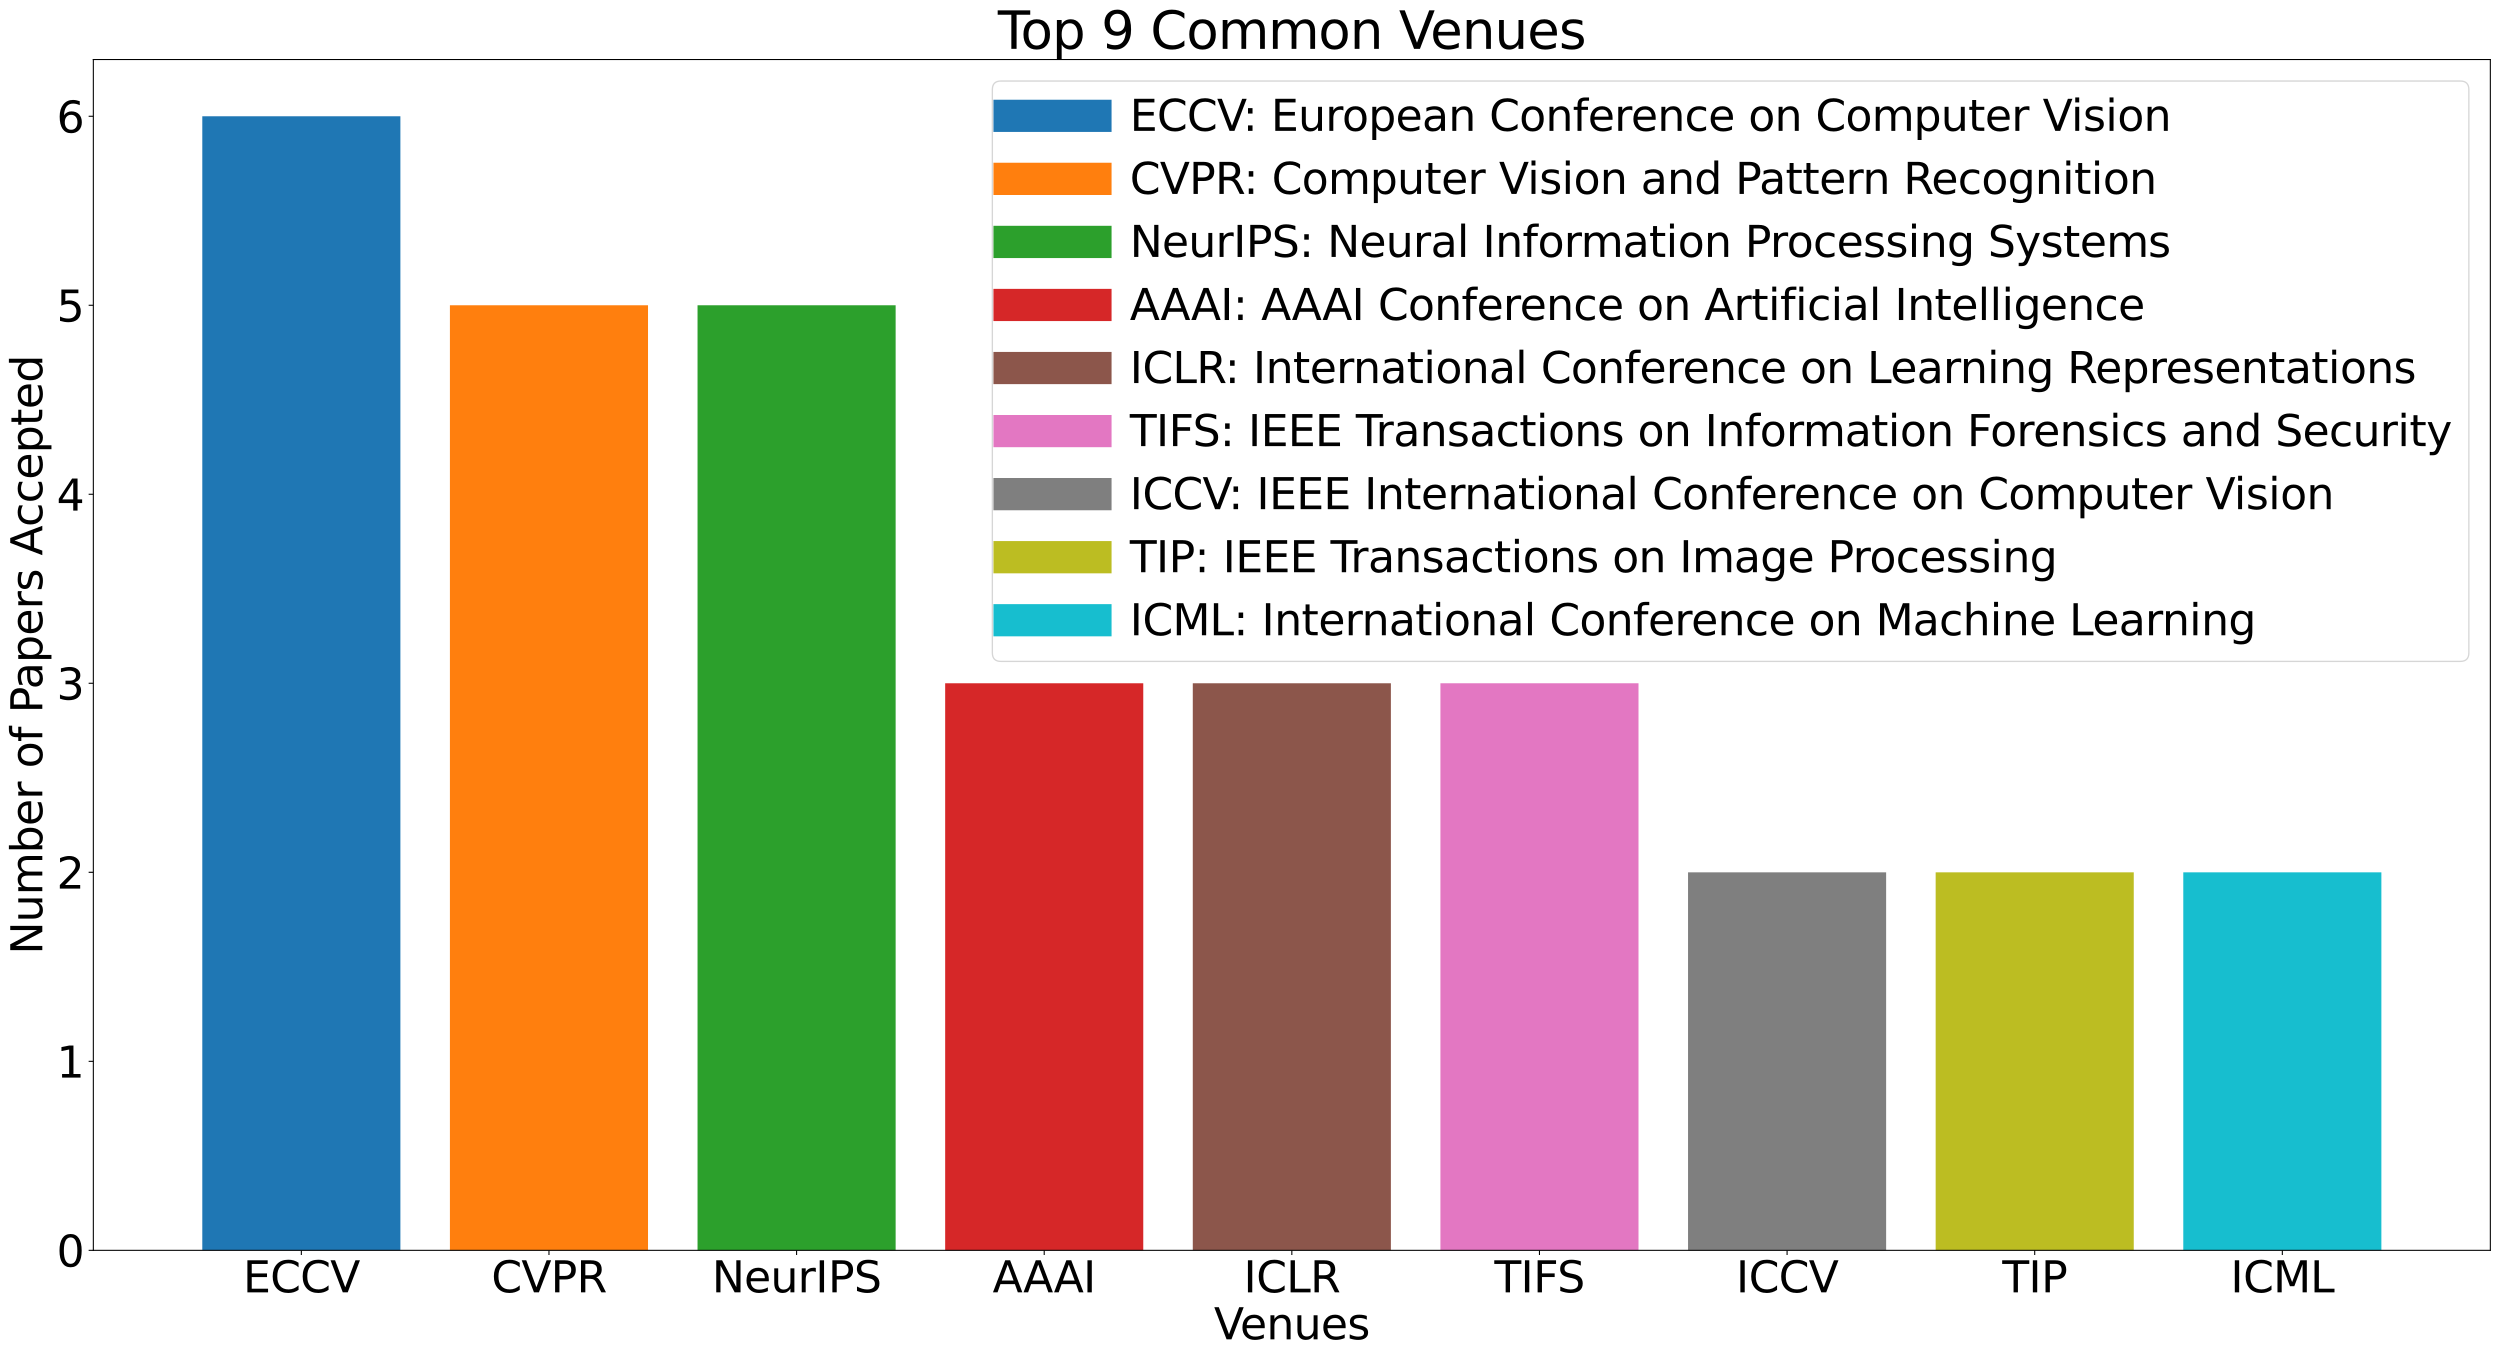 <?xml version="1.0" encoding="utf-8" standalone="no"?>
<!DOCTYPE svg PUBLIC "-//W3C//DTD SVG 1.1//EN"
  "http://www.w3.org/Graphics/SVG/1.1/DTD/svg11.dtd">
<svg xmlns:xlink="http://www.w3.org/1999/xlink" width="1862.33pt" height="1011.544pt" viewBox="0 0 1862.33 1011.544" xmlns="http://www.w3.org/2000/svg" version="1.1">
 <defs>
  <style type="text/css">*{stroke-linejoin: round; stroke-linecap: butt}</style>
 </defs>
 <g id="figure_1">
  <g id="patch_1">
   <path d="M 0 1011.544 
L 1862.33 1011.544 
L 1862.33 0 
L 0 0 
z
" style="fill: #ffffff"/>
  </g>
  <g id="axes_1">
   <g id="patch_2">
    <path d="M 69.53 931.404 
L 1855.13 931.404 
L 1855.13 44.364 
L 69.53 44.364 
z
" style="fill: #ffffff"/>
   </g>
   <g id="patch_3">
    <path d="M 150.694 931.404 
L 298.264 931.404 
L 298.264 86.604 
L 150.694 86.604 
z
" clip-path="url(#pd62f9f16fc)" style="fill: #1f77b4"/>
   </g>
   <g id="patch_4">
    <path d="M 335.156 931.404 
L 482.727 931.404 
L 482.727 227.404 
L 335.156 227.404 
z
" clip-path="url(#pd62f9f16fc)" style="fill: #ff7f0e"/>
   </g>
   <g id="patch_5">
    <path d="M 519.619 931.404 
L 667.19 931.404 
L 667.19 227.404 
L 519.619 227.404 
z
" clip-path="url(#pd62f9f16fc)" style="fill: #2ca02c"/>
   </g>
   <g id="patch_6">
    <path d="M 704.082 931.404 
L 851.652 931.404 
L 851.652 509.004 
L 704.082 509.004 
z
" clip-path="url(#pd62f9f16fc)" style="fill: #d62728"/>
   </g>
   <g id="patch_7">
    <path d="M 888.545 931.404 
L 1036.115 931.404 
L 1036.115 509.004 
L 888.545 509.004 
z
" clip-path="url(#pd62f9f16fc)" style="fill: #8c564b"/>
   </g>
   <g id="patch_8">
    <path d="M 1073.008 931.404 
L 1220.578 931.404 
L 1220.578 509.004 
L 1073.008 509.004 
z
" clip-path="url(#pd62f9f16fc)" style="fill: #e377c2"/>
   </g>
   <g id="patch_9">
    <path d="M 1257.47 931.404 
L 1405.041 931.404 
L 1405.041 649.804 
L 1257.47 649.804 
z
" clip-path="url(#pd62f9f16fc)" style="fill: #7f7f7f"/>
   </g>
   <g id="patch_10">
    <path d="M 1441.933 931.404 
L 1589.504 931.404 
L 1589.504 649.804 
L 1441.933 649.804 
z
" clip-path="url(#pd62f9f16fc)" style="fill: #bcbd22"/>
   </g>
   <g id="patch_11">
    <path d="M 1626.396 931.404 
L 1773.966 931.404 
L 1773.966 649.804 
L 1626.396 649.804 
z
" clip-path="url(#pd62f9f16fc)" style="fill: #17becf"/>
   </g>
   <g id="matplotlib.axis_1">
    <g id="xtick_1">
     <g id="line2d_1">
      <defs>
       <path id="m83ecd93009" d="M 0 0 
L 0 3.5 
" style="stroke: #000000; stroke-width: 0.8"/>
      </defs>
      <g>
       <use xlink:href="#m83ecd93009" x="224.479" y="931.404" style="stroke: #000000; stroke-width: 0.8"/>
      </g>
     </g>
     <g id="text_1">
      <!-- ECCV -->
      <g transform="translate(181.079 962.719) scale(0.32 -0.32)">
       <defs>
        <path id="DejaVuSans-45" d="M 628 4666 
L 3578 4666 
L 3578 4134 
L 1259 4134 
L 1259 2753 
L 3481 2753 
L 3481 2222 
L 1259 2222 
L 1259 531 
L 3634 531 
L 3634 0 
L 628 0 
L 628 4666 
z
" transform="scale(0.016)"/>
        <path id="DejaVuSans-43" d="M 4122 4306 
L 4122 3641 
Q 3803 3938 3442 4084 
Q 3081 4231 2675 4231 
Q 1875 4231 1450 3742 
Q 1025 3253 1025 2328 
Q 1025 1406 1450 917 
Q 1875 428 2675 428 
Q 3081 428 3442 575 
Q 3803 722 4122 1019 
L 4122 359 
Q 3791 134 3420 21 
Q 3050 -91 2638 -91 
Q 1578 -91 968 557 
Q 359 1206 359 2328 
Q 359 3453 968 4101 
Q 1578 4750 2638 4750 
Q 3056 4750 3426 4639 
Q 3797 4528 4122 4306 
z
" transform="scale(0.016)"/>
        <path id="DejaVuSans-56" d="M 1831 0 
L 50 4666 
L 709 4666 
L 2188 738 
L 3669 4666 
L 4325 4666 
L 2547 0 
L 1831 0 
z
" transform="scale(0.016)"/>
       </defs>
       <use xlink:href="#DejaVuSans-45"/>
       <use xlink:href="#DejaVuSans-43" transform="translate(63.184 0)"/>
       <use xlink:href="#DejaVuSans-43" transform="translate(133.008 0)"/>
       <use xlink:href="#DejaVuSans-56" transform="translate(202.832 0)"/>
      </g>
     </g>
    </g>
    <g id="xtick_2">
     <g id="line2d_2">
      <g>
       <use xlink:href="#m83ecd93009" x="408.942" y="931.404" style="stroke: #000000; stroke-width: 0.8"/>
      </g>
     </g>
     <g id="text_2">
      <!-- CVPR -->
      <g transform="translate(366.059 962.719) scale(0.32 -0.32)">
       <defs>
        <path id="DejaVuSans-50" d="M 1259 4147 
L 1259 2394 
L 2053 2394 
Q 2494 2394 2734 2622 
Q 2975 2850 2975 3272 
Q 2975 3691 2734 3919 
Q 2494 4147 2053 4147 
L 1259 4147 
z
M 628 4666 
L 2053 4666 
Q 2838 4666 3239 4311 
Q 3641 3956 3641 3272 
Q 3641 2581 3239 2228 
Q 2838 1875 2053 1875 
L 1259 1875 
L 1259 0 
L 628 0 
L 628 4666 
z
" transform="scale(0.016)"/>
        <path id="DejaVuSans-52" d="M 2841 2188 
Q 3044 2119 3236 1894 
Q 3428 1669 3622 1275 
L 4263 0 
L 3584 0 
L 2988 1197 
Q 2756 1666 2539 1819 
Q 2322 1972 1947 1972 
L 1259 1972 
L 1259 0 
L 628 0 
L 628 4666 
L 2053 4666 
Q 2853 4666 3247 4331 
Q 3641 3997 3641 3322 
Q 3641 2881 3436 2590 
Q 3231 2300 2841 2188 
z
M 1259 4147 
L 1259 2491 
L 2053 2491 
Q 2509 2491 2742 2702 
Q 2975 2913 2975 3322 
Q 2975 3731 2742 3939 
Q 2509 4147 2053 4147 
L 1259 4147 
z
" transform="scale(0.016)"/>
       </defs>
       <use xlink:href="#DejaVuSans-43"/>
       <use xlink:href="#DejaVuSans-56" transform="translate(69.824 0)"/>
       <use xlink:href="#DejaVuSans-50" transform="translate(138.232 0)"/>
       <use xlink:href="#DejaVuSans-52" transform="translate(198.535 0)"/>
      </g>
     </g>
    </g>
    <g id="xtick_3">
     <g id="line2d_3">
      <g>
       <use xlink:href="#m83ecd93009" x="593.404" y="931.404" style="stroke: #000000; stroke-width: 0.8"/>
      </g>
     </g>
     <g id="text_3">
      <!-- NeurIPS -->
      <g transform="translate(530.347 962.719) scale(0.32 -0.32)">
       <defs>
        <path id="DejaVuSans-4e" d="M 628 4666 
L 1478 4666 
L 3547 763 
L 3547 4666 
L 4159 4666 
L 4159 0 
L 3309 0 
L 1241 3903 
L 1241 0 
L 628 0 
L 628 4666 
z
" transform="scale(0.016)"/>
        <path id="DejaVuSans-65" d="M 3597 1894 
L 3597 1613 
L 953 1613 
Q 991 1019 1311 708 
Q 1631 397 2203 397 
Q 2534 397 2845 478 
Q 3156 559 3463 722 
L 3463 178 
Q 3153 47 2828 -22 
Q 2503 -91 2169 -91 
Q 1331 -91 842 396 
Q 353 884 353 1716 
Q 353 2575 817 3079 
Q 1281 3584 2069 3584 
Q 2775 3584 3186 3129 
Q 3597 2675 3597 1894 
z
M 3022 2063 
Q 3016 2534 2758 2815 
Q 2500 3097 2075 3097 
Q 1594 3097 1305 2825 
Q 1016 2553 972 2059 
L 3022 2063 
z
" transform="scale(0.016)"/>
        <path id="DejaVuSans-75" d="M 544 1381 
L 544 3500 
L 1119 3500 
L 1119 1403 
Q 1119 906 1312 657 
Q 1506 409 1894 409 
Q 2359 409 2629 706 
Q 2900 1003 2900 1516 
L 2900 3500 
L 3475 3500 
L 3475 0 
L 2900 0 
L 2900 538 
Q 2691 219 2414 64 
Q 2138 -91 1772 -91 
Q 1169 -91 856 284 
Q 544 659 544 1381 
z
M 1991 3584 
L 1991 3584 
z
" transform="scale(0.016)"/>
        <path id="DejaVuSans-72" d="M 2631 2963 
Q 2534 3019 2420 3045 
Q 2306 3072 2169 3072 
Q 1681 3072 1420 2755 
Q 1159 2438 1159 1844 
L 1159 0 
L 581 0 
L 581 3500 
L 1159 3500 
L 1159 2956 
Q 1341 3275 1631 3429 
Q 1922 3584 2338 3584 
Q 2397 3584 2469 3576 
Q 2541 3569 2628 3553 
L 2631 2963 
z
" transform="scale(0.016)"/>
        <path id="DejaVuSans-49" d="M 628 4666 
L 1259 4666 
L 1259 0 
L 628 0 
L 628 4666 
z
" transform="scale(0.016)"/>
        <path id="DejaVuSans-53" d="M 3425 4513 
L 3425 3897 
Q 3066 4069 2747 4153 
Q 2428 4238 2131 4238 
Q 1616 4238 1336 4038 
Q 1056 3838 1056 3469 
Q 1056 3159 1242 3001 
Q 1428 2844 1947 2747 
L 2328 2669 
Q 3034 2534 3370 2195 
Q 3706 1856 3706 1288 
Q 3706 609 3251 259 
Q 2797 -91 1919 -91 
Q 1588 -91 1214 -16 
Q 841 59 441 206 
L 441 856 
Q 825 641 1194 531 
Q 1563 422 1919 422 
Q 2459 422 2753 634 
Q 3047 847 3047 1241 
Q 3047 1584 2836 1778 
Q 2625 1972 2144 2069 
L 1759 2144 
Q 1053 2284 737 2584 
Q 422 2884 422 3419 
Q 422 4038 858 4394 
Q 1294 4750 2059 4750 
Q 2388 4750 2728 4690 
Q 3069 4631 3425 4513 
z
" transform="scale(0.016)"/>
       </defs>
       <use xlink:href="#DejaVuSans-4e"/>
       <use xlink:href="#DejaVuSans-65" transform="translate(74.805 0)"/>
       <use xlink:href="#DejaVuSans-75" transform="translate(136.328 0)"/>
       <use xlink:href="#DejaVuSans-72" transform="translate(199.707 0)"/>
       <use xlink:href="#DejaVuSans-49" transform="translate(240.82 0)"/>
       <use xlink:href="#DejaVuSans-50" transform="translate(270.312 0)"/>
       <use xlink:href="#DejaVuSans-53" transform="translate(330.615 0)"/>
      </g>
     </g>
    </g>
    <g id="xtick_4">
     <g id="line2d_4">
      <g>
       <use xlink:href="#m83ecd93009" x="777.867" y="931.404" style="stroke: #000000; stroke-width: 0.8"/>
      </g>
     </g>
     <g id="text_4">
      <!-- AAAI -->
      <g transform="translate(739.432 962.719) scale(0.32 -0.32)">
       <defs>
        <path id="DejaVuSans-41" d="M 2188 4044 
L 1331 1722 
L 3047 1722 
L 2188 4044 
z
M 1831 4666 
L 2547 4666 
L 4325 0 
L 3669 0 
L 3244 1197 
L 1141 1197 
L 716 0 
L 50 0 
L 1831 4666 
z
" transform="scale(0.016)"/>
       </defs>
       <use xlink:href="#DejaVuSans-41"/>
       <use xlink:href="#DejaVuSans-41" transform="translate(71.158 0)"/>
       <use xlink:href="#DejaVuSans-41" transform="translate(142.316 0)"/>
       <use xlink:href="#DejaVuSans-49" transform="translate(210.725 0)"/>
      </g>
     </g>
    </g>
    <g id="xtick_5">
     <g id="line2d_5">
      <g>
       <use xlink:href="#m83ecd93009" x="962.33" y="931.404" style="stroke: #000000; stroke-width: 0.8"/>
      </g>
     </g>
     <g id="text_5">
      <!-- ICLR -->
      <g transform="translate(926.405 962.719) scale(0.32 -0.32)">
       <defs>
        <path id="DejaVuSans-4c" d="M 628 4666 
L 1259 4666 
L 1259 531 
L 3531 531 
L 3531 0 
L 628 0 
L 628 4666 
z
" transform="scale(0.016)"/>
       </defs>
       <use xlink:href="#DejaVuSans-49"/>
       <use xlink:href="#DejaVuSans-43" transform="translate(29.492 0)"/>
       <use xlink:href="#DejaVuSans-4c" transform="translate(99.316 0)"/>
       <use xlink:href="#DejaVuSans-52" transform="translate(155.029 0)"/>
      </g>
     </g>
    </g>
    <g id="xtick_6">
     <g id="line2d_6">
      <g>
       <use xlink:href="#m83ecd93009" x="1146.793" y="931.404" style="stroke: #000000; stroke-width: 0.8"/>
      </g>
     </g>
     <g id="text_6">
      <!-- TIFS -->
      <g transform="translate(1113.22 962.719) scale(0.32 -0.32)">
       <defs>
        <path id="DejaVuSans-54" d="M -19 4666 
L 3928 4666 
L 3928 4134 
L 2272 4134 
L 2272 0 
L 1638 0 
L 1638 4134 
L -19 4134 
L -19 4666 
z
" transform="scale(0.016)"/>
        <path id="DejaVuSans-46" d="M 628 4666 
L 3309 4666 
L 3309 4134 
L 1259 4134 
L 1259 2759 
L 3109 2759 
L 3109 2228 
L 1259 2228 
L 1259 0 
L 628 0 
L 628 4666 
z
" transform="scale(0.016)"/>
       </defs>
       <use xlink:href="#DejaVuSans-54"/>
       <use xlink:href="#DejaVuSans-49" transform="translate(61.084 0)"/>
       <use xlink:href="#DejaVuSans-46" transform="translate(90.576 0)"/>
       <use xlink:href="#DejaVuSans-53" transform="translate(146.346 0)"/>
      </g>
     </g>
    </g>
    <g id="xtick_7">
     <g id="line2d_7">
      <g>
       <use xlink:href="#m83ecd93009" x="1331.256" y="931.404" style="stroke: #000000; stroke-width: 0.8"/>
      </g>
     </g>
     <g id="text_7">
      <!-- ICCV -->
      <g transform="translate(1293.246 962.719) scale(0.32 -0.32)">
       <use xlink:href="#DejaVuSans-49"/>
       <use xlink:href="#DejaVuSans-43" transform="translate(29.492 0)"/>
       <use xlink:href="#DejaVuSans-43" transform="translate(99.316 0)"/>
       <use xlink:href="#DejaVuSans-56" transform="translate(169.141 0)"/>
      </g>
     </g>
    </g>
    <g id="xtick_8">
     <g id="line2d_8">
      <g>
       <use xlink:href="#m83ecd93009" x="1515.718" y="931.404" style="stroke: #000000; stroke-width: 0.8"/>
      </g>
     </g>
     <g id="text_8">
      <!-- TIP -->
      <g transform="translate(1491.578 962.719) scale(0.32 -0.32)">
       <use xlink:href="#DejaVuSans-54"/>
       <use xlink:href="#DejaVuSans-49" transform="translate(61.084 0)"/>
       <use xlink:href="#DejaVuSans-50" transform="translate(90.576 0)"/>
      </g>
     </g>
    </g>
    <g id="xtick_9">
     <g id="line2d_9">
      <g>
       <use xlink:href="#m83ecd93009" x="1700.181" y="931.404" style="stroke: #000000; stroke-width: 0.8"/>
      </g>
     </g>
     <g id="text_9">
      <!-- ICML -->
      <g transform="translate(1661.569 962.719) scale(0.32 -0.32)">
       <defs>
        <path id="DejaVuSans-4d" d="M 628 4666 
L 1569 4666 
L 2759 1491 
L 3956 4666 
L 4897 4666 
L 4897 0 
L 4281 0 
L 4281 4097 
L 3078 897 
L 2444 897 
L 1241 4097 
L 1241 0 
L 628 0 
L 628 4666 
z
" transform="scale(0.016)"/>
       </defs>
       <use xlink:href="#DejaVuSans-49"/>
       <use xlink:href="#DejaVuSans-43" transform="translate(29.492 0)"/>
       <use xlink:href="#DejaVuSans-4d" transform="translate(99.316 0)"/>
       <use xlink:href="#DejaVuSans-4c" transform="translate(185.596 0)"/>
      </g>
     </g>
    </g>
    <g id="text_10">
     <!-- Venues -->
     <g transform="translate(904.32 997.689) scale(0.32 -0.32)">
      <defs>
       <path id="DejaVuSans-6e" d="M 3513 2113 
L 3513 0 
L 2938 0 
L 2938 2094 
Q 2938 2591 2744 2837 
Q 2550 3084 2163 3084 
Q 1697 3084 1428 2787 
Q 1159 2491 1159 1978 
L 1159 0 
L 581 0 
L 581 3500 
L 1159 3500 
L 1159 2956 
Q 1366 3272 1645 3428 
Q 1925 3584 2291 3584 
Q 2894 3584 3203 3211 
Q 3513 2838 3513 2113 
z
" transform="scale(0.016)"/>
       <path id="DejaVuSans-73" d="M 2834 3397 
L 2834 2853 
Q 2591 2978 2328 3040 
Q 2066 3103 1784 3103 
Q 1356 3103 1142 2972 
Q 928 2841 928 2578 
Q 928 2378 1081 2264 
Q 1234 2150 1697 2047 
L 1894 2003 
Q 2506 1872 2764 1633 
Q 3022 1394 3022 966 
Q 3022 478 2636 193 
Q 2250 -91 1575 -91 
Q 1294 -91 989 -36 
Q 684 19 347 128 
L 347 722 
Q 666 556 975 473 
Q 1284 391 1588 391 
Q 1994 391 2212 530 
Q 2431 669 2431 922 
Q 2431 1156 2273 1281 
Q 2116 1406 1581 1522 
L 1381 1569 
Q 847 1681 609 1914 
Q 372 2147 372 2553 
Q 372 3047 722 3315 
Q 1072 3584 1716 3584 
Q 2034 3584 2315 3537 
Q 2597 3491 2834 3397 
z
" transform="scale(0.016)"/>
      </defs>
      <use xlink:href="#DejaVuSans-56"/>
      <use xlink:href="#DejaVuSans-65" transform="translate(60.658 0)"/>
      <use xlink:href="#DejaVuSans-6e" transform="translate(122.182 0)"/>
      <use xlink:href="#DejaVuSans-75" transform="translate(185.561 0)"/>
      <use xlink:href="#DejaVuSans-65" transform="translate(248.939 0)"/>
      <use xlink:href="#DejaVuSans-73" transform="translate(310.463 0)"/>
     </g>
    </g>
   </g>
   <g id="matplotlib.axis_2">
    <g id="ytick_1">
     <g id="line2d_10">
      <defs>
       <path id="m74f1d6bf7b" d="M 0 0 
L -3.5 0 
" style="stroke: #000000; stroke-width: 0.8"/>
      </defs>
      <g>
       <use xlink:href="#m74f1d6bf7b" x="69.53" y="931.404" style="stroke: #000000; stroke-width: 0.8"/>
      </g>
     </g>
     <g id="text_11">
      <!-- 0 -->
      <g transform="translate(42.17 943.562) scale(0.32 -0.32)">
       <defs>
        <path id="DejaVuSans-30" d="M 2034 4250 
Q 1547 4250 1301 3770 
Q 1056 3291 1056 2328 
Q 1056 1369 1301 889 
Q 1547 409 2034 409 
Q 2525 409 2770 889 
Q 3016 1369 3016 2328 
Q 3016 3291 2770 3770 
Q 2525 4250 2034 4250 
z
M 2034 4750 
Q 2819 4750 3233 4129 
Q 3647 3509 3647 2328 
Q 3647 1150 3233 529 
Q 2819 -91 2034 -91 
Q 1250 -91 836 529 
Q 422 1150 422 2328 
Q 422 3509 836 4129 
Q 1250 4750 2034 4750 
z
" transform="scale(0.016)"/>
       </defs>
       <use xlink:href="#DejaVuSans-30"/>
      </g>
     </g>
    </g>
    <g id="ytick_2">
     <g id="line2d_11">
      <g>
       <use xlink:href="#m74f1d6bf7b" x="69.53" y="790.604" style="stroke: #000000; stroke-width: 0.8"/>
      </g>
     </g>
     <g id="text_12">
      <!-- 1 -->
      <g transform="translate(42.17 802.761) scale(0.32 -0.32)">
       <defs>
        <path id="DejaVuSans-31" d="M 794 531 
L 1825 531 
L 1825 4091 
L 703 3866 
L 703 4441 
L 1819 4666 
L 2450 4666 
L 2450 531 
L 3481 531 
L 3481 0 
L 794 0 
L 794 531 
z
" transform="scale(0.016)"/>
       </defs>
       <use xlink:href="#DejaVuSans-31"/>
      </g>
     </g>
    </g>
    <g id="ytick_3">
     <g id="line2d_12">
      <g>
       <use xlink:href="#m74f1d6bf7b" x="69.53" y="649.804" style="stroke: #000000; stroke-width: 0.8"/>
      </g>
     </g>
     <g id="text_13">
      <!-- 2 -->
      <g transform="translate(42.17 661.962) scale(0.32 -0.32)">
       <defs>
        <path id="DejaVuSans-32" d="M 1228 531 
L 3431 531 
L 3431 0 
L 469 0 
L 469 531 
Q 828 903 1448 1529 
Q 2069 2156 2228 2338 
Q 2531 2678 2651 2914 
Q 2772 3150 2772 3378 
Q 2772 3750 2511 3984 
Q 2250 4219 1831 4219 
Q 1534 4219 1204 4116 
Q 875 4013 500 3803 
L 500 4441 
Q 881 4594 1212 4672 
Q 1544 4750 1819 4750 
Q 2544 4750 2975 4387 
Q 3406 4025 3406 3419 
Q 3406 3131 3298 2873 
Q 3191 2616 2906 2266 
Q 2828 2175 2409 1742 
Q 1991 1309 1228 531 
z
" transform="scale(0.016)"/>
       </defs>
       <use xlink:href="#DejaVuSans-32"/>
      </g>
     </g>
    </g>
    <g id="ytick_4">
     <g id="line2d_13">
      <g>
       <use xlink:href="#m74f1d6bf7b" x="69.53" y="509.004" style="stroke: #000000; stroke-width: 0.8"/>
      </g>
     </g>
     <g id="text_14">
      <!-- 3 -->
      <g transform="translate(42.17 521.162) scale(0.32 -0.32)">
       <defs>
        <path id="DejaVuSans-33" d="M 2597 2516 
Q 3050 2419 3304 2112 
Q 3559 1806 3559 1356 
Q 3559 666 3084 287 
Q 2609 -91 1734 -91 
Q 1441 -91 1130 -33 
Q 819 25 488 141 
L 488 750 
Q 750 597 1062 519 
Q 1375 441 1716 441 
Q 2309 441 2620 675 
Q 2931 909 2931 1356 
Q 2931 1769 2642 2001 
Q 2353 2234 1838 2234 
L 1294 2234 
L 1294 2753 
L 1863 2753 
Q 2328 2753 2575 2939 
Q 2822 3125 2822 3475 
Q 2822 3834 2567 4026 
Q 2313 4219 1838 4219 
Q 1578 4219 1281 4162 
Q 984 4106 628 3988 
L 628 4550 
Q 988 4650 1302 4700 
Q 1616 4750 1894 4750 
Q 2613 4750 3031 4423 
Q 3450 4097 3450 3541 
Q 3450 3153 3228 2886 
Q 3006 2619 2597 2516 
z
" transform="scale(0.016)"/>
       </defs>
       <use xlink:href="#DejaVuSans-33"/>
      </g>
     </g>
    </g>
    <g id="ytick_5">
     <g id="line2d_14">
      <g>
       <use xlink:href="#m74f1d6bf7b" x="69.53" y="368.204" style="stroke: #000000; stroke-width: 0.8"/>
      </g>
     </g>
     <g id="text_15">
      <!-- 4 -->
      <g transform="translate(42.17 380.361) scale(0.32 -0.32)">
       <defs>
        <path id="DejaVuSans-34" d="M 2419 4116 
L 825 1625 
L 2419 1625 
L 2419 4116 
z
M 2253 4666 
L 3047 4666 
L 3047 1625 
L 3713 1625 
L 3713 1100 
L 3047 1100 
L 3047 0 
L 2419 0 
L 2419 1100 
L 313 1100 
L 313 1709 
L 2253 4666 
z
" transform="scale(0.016)"/>
       </defs>
       <use xlink:href="#DejaVuSans-34"/>
      </g>
     </g>
    </g>
    <g id="ytick_6">
     <g id="line2d_15">
      <g>
       <use xlink:href="#m74f1d6bf7b" x="69.53" y="227.404" style="stroke: #000000; stroke-width: 0.8"/>
      </g>
     </g>
     <g id="text_16">
      <!-- 5 -->
      <g transform="translate(42.17 239.561) scale(0.32 -0.32)">
       <defs>
        <path id="DejaVuSans-35" d="M 691 4666 
L 3169 4666 
L 3169 4134 
L 1269 4134 
L 1269 2991 
Q 1406 3038 1543 3061 
Q 1681 3084 1819 3084 
Q 2600 3084 3056 2656 
Q 3513 2228 3513 1497 
Q 3513 744 3044 326 
Q 2575 -91 1722 -91 
Q 1428 -91 1123 -41 
Q 819 9 494 109 
L 494 744 
Q 775 591 1075 516 
Q 1375 441 1709 441 
Q 2250 441 2565 725 
Q 2881 1009 2881 1497 
Q 2881 1984 2565 2268 
Q 2250 2553 1709 2553 
Q 1456 2553 1204 2497 
Q 953 2441 691 2322 
L 691 4666 
z
" transform="scale(0.016)"/>
       </defs>
       <use xlink:href="#DejaVuSans-35"/>
      </g>
     </g>
    </g>
    <g id="ytick_7">
     <g id="line2d_16">
      <g>
       <use xlink:href="#m74f1d6bf7b" x="69.53" y="86.604" style="stroke: #000000; stroke-width: 0.8"/>
      </g>
     </g>
     <g id="text_17">
      <!-- 6 -->
      <g transform="translate(42.17 98.761) scale(0.32 -0.32)">
       <defs>
        <path id="DejaVuSans-36" d="M 2113 2584 
Q 1688 2584 1439 2293 
Q 1191 2003 1191 1497 
Q 1191 994 1439 701 
Q 1688 409 2113 409 
Q 2538 409 2786 701 
Q 3034 994 3034 1497 
Q 3034 2003 2786 2293 
Q 2538 2584 2113 2584 
z
M 3366 4563 
L 3366 3988 
Q 3128 4100 2886 4159 
Q 2644 4219 2406 4219 
Q 1781 4219 1451 3797 
Q 1122 3375 1075 2522 
Q 1259 2794 1537 2939 
Q 1816 3084 2150 3084 
Q 2853 3084 3261 2657 
Q 3669 2231 3669 1497 
Q 3669 778 3244 343 
Q 2819 -91 2113 -91 
Q 1303 -91 875 529 
Q 447 1150 447 2328 
Q 447 3434 972 4092 
Q 1497 4750 2381 4750 
Q 2619 4750 2861 4703 
Q 3103 4656 3366 4563 
z
" transform="scale(0.016)"/>
       </defs>
       <use xlink:href="#DejaVuSans-36"/>
      </g>
     </g>
    </g>
    <g id="text_18">
     <!-- Number of Papers Accepted -->
     <g transform="translate(31.515 711.021) rotate(-90) scale(0.32 -0.32)">
      <defs>
       <path id="DejaVuSans-6d" d="M 3328 2828 
Q 3544 3216 3844 3400 
Q 4144 3584 4550 3584 
Q 5097 3584 5394 3201 
Q 5691 2819 5691 2113 
L 5691 0 
L 5113 0 
L 5113 2094 
Q 5113 2597 4934 2840 
Q 4756 3084 4391 3084 
Q 3944 3084 3684 2787 
Q 3425 2491 3425 1978 
L 3425 0 
L 2847 0 
L 2847 2094 
Q 2847 2600 2669 2842 
Q 2491 3084 2119 3084 
Q 1678 3084 1418 2786 
Q 1159 2488 1159 1978 
L 1159 0 
L 581 0 
L 581 3500 
L 1159 3500 
L 1159 2956 
Q 1356 3278 1631 3431 
Q 1906 3584 2284 3584 
Q 2666 3584 2933 3390 
Q 3200 3197 3328 2828 
z
" transform="scale(0.016)"/>
       <path id="DejaVuSans-62" d="M 3116 1747 
Q 3116 2381 2855 2742 
Q 2594 3103 2138 3103 
Q 1681 3103 1420 2742 
Q 1159 2381 1159 1747 
Q 1159 1113 1420 752 
Q 1681 391 2138 391 
Q 2594 391 2855 752 
Q 3116 1113 3116 1747 
z
M 1159 2969 
Q 1341 3281 1617 3432 
Q 1894 3584 2278 3584 
Q 2916 3584 3314 3078 
Q 3713 2572 3713 1747 
Q 3713 922 3314 415 
Q 2916 -91 2278 -91 
Q 1894 -91 1617 61 
Q 1341 213 1159 525 
L 1159 0 
L 581 0 
L 581 4863 
L 1159 4863 
L 1159 2969 
z
" transform="scale(0.016)"/>
       <path id="DejaVuSans-20" transform="scale(0.016)"/>
       <path id="DejaVuSans-6f" d="M 1959 3097 
Q 1497 3097 1228 2736 
Q 959 2375 959 1747 
Q 959 1119 1226 758 
Q 1494 397 1959 397 
Q 2419 397 2687 759 
Q 2956 1122 2956 1747 
Q 2956 2369 2687 2733 
Q 2419 3097 1959 3097 
z
M 1959 3584 
Q 2709 3584 3137 3096 
Q 3566 2609 3566 1747 
Q 3566 888 3137 398 
Q 2709 -91 1959 -91 
Q 1206 -91 779 398 
Q 353 888 353 1747 
Q 353 2609 779 3096 
Q 1206 3584 1959 3584 
z
" transform="scale(0.016)"/>
       <path id="DejaVuSans-66" d="M 2375 4863 
L 2375 4384 
L 1825 4384 
Q 1516 4384 1395 4259 
Q 1275 4134 1275 3809 
L 1275 3500 
L 2222 3500 
L 2222 3053 
L 1275 3053 
L 1275 0 
L 697 0 
L 697 3053 
L 147 3053 
L 147 3500 
L 697 3500 
L 697 3744 
Q 697 4328 969 4595 
Q 1241 4863 1831 4863 
L 2375 4863 
z
" transform="scale(0.016)"/>
       <path id="DejaVuSans-61" d="M 2194 1759 
Q 1497 1759 1228 1600 
Q 959 1441 959 1056 
Q 959 750 1161 570 
Q 1363 391 1709 391 
Q 2188 391 2477 730 
Q 2766 1069 2766 1631 
L 2766 1759 
L 2194 1759 
z
M 3341 1997 
L 3341 0 
L 2766 0 
L 2766 531 
Q 2569 213 2275 61 
Q 1981 -91 1556 -91 
Q 1019 -91 701 211 
Q 384 513 384 1019 
Q 384 1609 779 1909 
Q 1175 2209 1959 2209 
L 2766 2209 
L 2766 2266 
Q 2766 2663 2505 2880 
Q 2244 3097 1772 3097 
Q 1472 3097 1187 3025 
Q 903 2953 641 2809 
L 641 3341 
Q 956 3463 1253 3523 
Q 1550 3584 1831 3584 
Q 2591 3584 2966 3190 
Q 3341 2797 3341 1997 
z
" transform="scale(0.016)"/>
       <path id="DejaVuSans-70" d="M 1159 525 
L 1159 -1331 
L 581 -1331 
L 581 3500 
L 1159 3500 
L 1159 2969 
Q 1341 3281 1617 3432 
Q 1894 3584 2278 3584 
Q 2916 3584 3314 3078 
Q 3713 2572 3713 1747 
Q 3713 922 3314 415 
Q 2916 -91 2278 -91 
Q 1894 -91 1617 61 
Q 1341 213 1159 525 
z
M 3116 1747 
Q 3116 2381 2855 2742 
Q 2594 3103 2138 3103 
Q 1681 3103 1420 2742 
Q 1159 2381 1159 1747 
Q 1159 1113 1420 752 
Q 1681 391 2138 391 
Q 2594 391 2855 752 
Q 3116 1113 3116 1747 
z
" transform="scale(0.016)"/>
       <path id="DejaVuSans-63" d="M 3122 3366 
L 3122 2828 
Q 2878 2963 2633 3030 
Q 2388 3097 2138 3097 
Q 1578 3097 1268 2742 
Q 959 2388 959 1747 
Q 959 1106 1268 751 
Q 1578 397 2138 397 
Q 2388 397 2633 464 
Q 2878 531 3122 666 
L 3122 134 
Q 2881 22 2623 -34 
Q 2366 -91 2075 -91 
Q 1284 -91 818 406 
Q 353 903 353 1747 
Q 353 2603 823 3093 
Q 1294 3584 2113 3584 
Q 2378 3584 2631 3529 
Q 2884 3475 3122 3366 
z
" transform="scale(0.016)"/>
       <path id="DejaVuSans-74" d="M 1172 4494 
L 1172 3500 
L 2356 3500 
L 2356 3053 
L 1172 3053 
L 1172 1153 
Q 1172 725 1289 603 
Q 1406 481 1766 481 
L 2356 481 
L 2356 0 
L 1766 0 
Q 1100 0 847 248 
Q 594 497 594 1153 
L 594 3053 
L 172 3053 
L 172 3500 
L 594 3500 
L 594 4494 
L 1172 4494 
z
" transform="scale(0.016)"/>
       <path id="DejaVuSans-64" d="M 2906 2969 
L 2906 4863 
L 3481 4863 
L 3481 0 
L 2906 0 
L 2906 525 
Q 2725 213 2448 61 
Q 2172 -91 1784 -91 
Q 1150 -91 751 415 
Q 353 922 353 1747 
Q 353 2572 751 3078 
Q 1150 3584 1784 3584 
Q 2172 3584 2448 3432 
Q 2725 3281 2906 2969 
z
M 947 1747 
Q 947 1113 1208 752 
Q 1469 391 1925 391 
Q 2381 391 2643 752 
Q 2906 1113 2906 1747 
Q 2906 2381 2643 2742 
Q 2381 3103 1925 3103 
Q 1469 3103 1208 2742 
Q 947 2381 947 1747 
z
" transform="scale(0.016)"/>
      </defs>
      <use xlink:href="#DejaVuSans-4e"/>
      <use xlink:href="#DejaVuSans-75" transform="translate(74.805 0)"/>
      <use xlink:href="#DejaVuSans-6d" transform="translate(138.184 0)"/>
      <use xlink:href="#DejaVuSans-62" transform="translate(235.596 0)"/>
      <use xlink:href="#DejaVuSans-65" transform="translate(299.072 0)"/>
      <use xlink:href="#DejaVuSans-72" transform="translate(360.596 0)"/>
      <use xlink:href="#DejaVuSans-20" transform="translate(401.709 0)"/>
      <use xlink:href="#DejaVuSans-6f" transform="translate(433.496 0)"/>
      <use xlink:href="#DejaVuSans-66" transform="translate(494.678 0)"/>
      <use xlink:href="#DejaVuSans-20" transform="translate(529.883 0)"/>
      <use xlink:href="#DejaVuSans-50" transform="translate(561.67 0)"/>
      <use xlink:href="#DejaVuSans-61" transform="translate(617.473 0)"/>
      <use xlink:href="#DejaVuSans-70" transform="translate(678.752 0)"/>
      <use xlink:href="#DejaVuSans-65" transform="translate(742.229 0)"/>
      <use xlink:href="#DejaVuSans-72" transform="translate(803.752 0)"/>
      <use xlink:href="#DejaVuSans-73" transform="translate(844.865 0)"/>
      <use xlink:href="#DejaVuSans-20" transform="translate(896.965 0)"/>
      <use xlink:href="#DejaVuSans-41" transform="translate(928.752 0)"/>
      <use xlink:href="#DejaVuSans-63" transform="translate(995.41 0)"/>
      <use xlink:href="#DejaVuSans-63" transform="translate(1050.391 0)"/>
      <use xlink:href="#DejaVuSans-65" transform="translate(1105.371 0)"/>
      <use xlink:href="#DejaVuSans-70" transform="translate(1166.895 0)"/>
      <use xlink:href="#DejaVuSans-74" transform="translate(1230.371 0)"/>
      <use xlink:href="#DejaVuSans-65" transform="translate(1269.58 0)"/>
      <use xlink:href="#DejaVuSans-64" transform="translate(1331.104 0)"/>
     </g>
    </g>
   </g>
   <g id="line2d_17"/>
   <g id="line2d_18"/>
   <g id="line2d_19"/>
   <g id="line2d_20"/>
   <g id="line2d_21"/>
   <g id="line2d_22"/>
   <g id="line2d_23"/>
   <g id="line2d_24"/>
   <g id="line2d_25"/>
   <g id="patch_12">
    <path d="M 69.53 931.404 
L 69.53 44.364 
" style="fill: none; stroke: #000000; stroke-width: 0.8; stroke-linejoin: miter; stroke-linecap: square"/>
   </g>
   <g id="patch_13">
    <path d="M 1855.13 931.404 
L 1855.13 44.364 
" style="fill: none; stroke: #000000; stroke-width: 0.8; stroke-linejoin: miter; stroke-linecap: square"/>
   </g>
   <g id="patch_14">
    <path d="M 69.53 931.404 
L 1855.13 931.404 
" style="fill: none; stroke: #000000; stroke-width: 0.8; stroke-linejoin: miter; stroke-linecap: square"/>
   </g>
   <g id="patch_15">
    <path d="M 69.53 44.364 
L 1855.13 44.364 
" style="fill: none; stroke: #000000; stroke-width: 0.8; stroke-linejoin: miter; stroke-linecap: square"/>
   </g>
   <g id="text_19">
    <!-- Top 9 Common Venues -->
    <g transform="translate(743.321 36.378) scale(0.384 -0.384)">
     <defs>
      <path id="DejaVuSans-39" d="M 703 97 
L 703 672 
Q 941 559 1184 500 
Q 1428 441 1663 441 
Q 2288 441 2617 861 
Q 2947 1281 2994 2138 
Q 2813 1869 2534 1725 
Q 2256 1581 1919 1581 
Q 1219 1581 811 2004 
Q 403 2428 403 3163 
Q 403 3881 828 4315 
Q 1253 4750 1959 4750 
Q 2769 4750 3195 4129 
Q 3622 3509 3622 2328 
Q 3622 1225 3098 567 
Q 2575 -91 1691 -91 
Q 1453 -91 1209 -44 
Q 966 3 703 97 
z
M 1959 2075 
Q 2384 2075 2632 2365 
Q 2881 2656 2881 3163 
Q 2881 3666 2632 3958 
Q 2384 4250 1959 4250 
Q 1534 4250 1286 3958 
Q 1038 3666 1038 3163 
Q 1038 2656 1286 2365 
Q 1534 2075 1959 2075 
z
" transform="scale(0.016)"/>
     </defs>
     <use xlink:href="#DejaVuSans-54"/>
     <use xlink:href="#DejaVuSans-6f" transform="translate(44.084 0)"/>
     <use xlink:href="#DejaVuSans-70" transform="translate(105.266 0)"/>
     <use xlink:href="#DejaVuSans-20" transform="translate(168.742 0)"/>
     <use xlink:href="#DejaVuSans-39" transform="translate(200.529 0)"/>
     <use xlink:href="#DejaVuSans-20" transform="translate(264.152 0)"/>
     <use xlink:href="#DejaVuSans-43" transform="translate(295.939 0)"/>
     <use xlink:href="#DejaVuSans-6f" transform="translate(365.764 0)"/>
     <use xlink:href="#DejaVuSans-6d" transform="translate(426.945 0)"/>
     <use xlink:href="#DejaVuSans-6d" transform="translate(524.357 0)"/>
     <use xlink:href="#DejaVuSans-6f" transform="translate(621.77 0)"/>
     <use xlink:href="#DejaVuSans-6e" transform="translate(682.951 0)"/>
     <use xlink:href="#DejaVuSans-20" transform="translate(746.33 0)"/>
     <use xlink:href="#DejaVuSans-56" transform="translate(778.117 0)"/>
     <use xlink:href="#DejaVuSans-65" transform="translate(838.775 0)"/>
     <use xlink:href="#DejaVuSans-6e" transform="translate(900.299 0)"/>
     <use xlink:href="#DejaVuSans-75" transform="translate(963.678 0)"/>
     <use xlink:href="#DejaVuSans-65" transform="translate(1027.057 0)"/>
     <use xlink:href="#DejaVuSans-73" transform="translate(1088.58 0)"/>
    </g>
   </g>
   <g id="legend_1">
    <g id="patch_16">
     <path d="M 745.64 492.694 
L 1832.73 492.694 
Q 1839.13 492.694 1839.13 486.294 
L 1839.13 66.764 
Q 1839.13 60.364 1832.73 60.364 
L 745.64 60.364 
Q 739.24 60.364 739.24 66.764 
L 739.24 486.294 
Q 739.24 492.694 745.64 492.694 
z
" style="fill: #ffffff; opacity: 0.8; stroke: #cccccc; stroke-linejoin: miter"/>
    </g>
    <g id="line2d_26">
     <path d="M 752.04 86.279 
L 784.04 86.279 
L 816.04 86.279 
" style="fill: none; stroke: #1f77b4; stroke-width: 24; stroke-linecap: square"/>
    </g>
    <g id="text_20">
     <!-- ECCV: European Conference on Computer Vision -->
     <g transform="translate(841.64 97.479) scale(0.32 -0.32)">
      <defs>
       <path id="DejaVuSans-3a" d="M 750 794 
L 1409 794 
L 1409 0 
L 750 0 
L 750 794 
z
M 750 3309 
L 1409 3309 
L 1409 2516 
L 750 2516 
L 750 3309 
z
" transform="scale(0.016)"/>
       <path id="DejaVuSans-69" d="M 603 3500 
L 1178 3500 
L 1178 0 
L 603 0 
L 603 3500 
z
M 603 4863 
L 1178 4863 
L 1178 4134 
L 603 4134 
L 603 4863 
z
" transform="scale(0.016)"/>
      </defs>
      <use xlink:href="#DejaVuSans-45"/>
      <use xlink:href="#DejaVuSans-43" transform="translate(63.184 0)"/>
      <use xlink:href="#DejaVuSans-43" transform="translate(133.008 0)"/>
      <use xlink:href="#DejaVuSans-56" transform="translate(202.832 0)"/>
      <use xlink:href="#DejaVuSans-3a" transform="translate(263.115 0)"/>
      <use xlink:href="#DejaVuSans-20" transform="translate(296.807 0)"/>
      <use xlink:href="#DejaVuSans-45" transform="translate(328.594 0)"/>
      <use xlink:href="#DejaVuSans-75" transform="translate(391.777 0)"/>
      <use xlink:href="#DejaVuSans-72" transform="translate(455.156 0)"/>
      <use xlink:href="#DejaVuSans-6f" transform="translate(494.02 0)"/>
      <use xlink:href="#DejaVuSans-70" transform="translate(555.201 0)"/>
      <use xlink:href="#DejaVuSans-65" transform="translate(618.678 0)"/>
      <use xlink:href="#DejaVuSans-61" transform="translate(680.201 0)"/>
      <use xlink:href="#DejaVuSans-6e" transform="translate(741.48 0)"/>
      <use xlink:href="#DejaVuSans-20" transform="translate(804.859 0)"/>
      <use xlink:href="#DejaVuSans-43" transform="translate(836.646 0)"/>
      <use xlink:href="#DejaVuSans-6f" transform="translate(906.471 0)"/>
      <use xlink:href="#DejaVuSans-6e" transform="translate(967.652 0)"/>
      <use xlink:href="#DejaVuSans-66" transform="translate(1031.031 0)"/>
      <use xlink:href="#DejaVuSans-65" transform="translate(1066.236 0)"/>
      <use xlink:href="#DejaVuSans-72" transform="translate(1127.76 0)"/>
      <use xlink:href="#DejaVuSans-65" transform="translate(1166.623 0)"/>
      <use xlink:href="#DejaVuSans-6e" transform="translate(1228.146 0)"/>
      <use xlink:href="#DejaVuSans-63" transform="translate(1291.525 0)"/>
      <use xlink:href="#DejaVuSans-65" transform="translate(1346.506 0)"/>
      <use xlink:href="#DejaVuSans-20" transform="translate(1408.029 0)"/>
      <use xlink:href="#DejaVuSans-6f" transform="translate(1439.816 0)"/>
      <use xlink:href="#DejaVuSans-6e" transform="translate(1500.998 0)"/>
      <use xlink:href="#DejaVuSans-20" transform="translate(1564.377 0)"/>
      <use xlink:href="#DejaVuSans-43" transform="translate(1596.164 0)"/>
      <use xlink:href="#DejaVuSans-6f" transform="translate(1665.988 0)"/>
      <use xlink:href="#DejaVuSans-6d" transform="translate(1727.17 0)"/>
      <use xlink:href="#DejaVuSans-70" transform="translate(1824.582 0)"/>
      <use xlink:href="#DejaVuSans-75" transform="translate(1888.059 0)"/>
      <use xlink:href="#DejaVuSans-74" transform="translate(1951.438 0)"/>
      <use xlink:href="#DejaVuSans-65" transform="translate(1990.646 0)"/>
      <use xlink:href="#DejaVuSans-72" transform="translate(2052.17 0)"/>
      <use xlink:href="#DejaVuSans-20" transform="translate(2093.283 0)"/>
      <use xlink:href="#DejaVuSans-56" transform="translate(2125.07 0)"/>
      <use xlink:href="#DejaVuSans-69" transform="translate(2191.229 0)"/>
      <use xlink:href="#DejaVuSans-73" transform="translate(2219.012 0)"/>
      <use xlink:href="#DejaVuSans-69" transform="translate(2271.111 0)"/>
      <use xlink:href="#DejaVuSans-6f" transform="translate(2298.895 0)"/>
      <use xlink:href="#DejaVuSans-6e" transform="translate(2360.076 0)"/>
     </g>
    </g>
    <g id="line2d_27">
     <path d="M 752.04 133.249 
L 784.04 133.249 
L 816.04 133.249 
" style="fill: none; stroke: #ff7f0e; stroke-width: 24; stroke-linecap: square"/>
    </g>
    <g id="text_21">
     <!-- CVPR: Computer Vision and Pattern Recognition -->
     <g transform="translate(841.64 144.449) scale(0.32 -0.32)">
      <defs>
       <path id="DejaVuSans-67" d="M 2906 1791 
Q 2906 2416 2648 2759 
Q 2391 3103 1925 3103 
Q 1463 3103 1205 2759 
Q 947 2416 947 1791 
Q 947 1169 1205 825 
Q 1463 481 1925 481 
Q 2391 481 2648 825 
Q 2906 1169 2906 1791 
z
M 3481 434 
Q 3481 -459 3084 -895 
Q 2688 -1331 1869 -1331 
Q 1566 -1331 1297 -1286 
Q 1028 -1241 775 -1147 
L 775 -588 
Q 1028 -725 1275 -790 
Q 1522 -856 1778 -856 
Q 2344 -856 2625 -561 
Q 2906 -266 2906 331 
L 2906 616 
Q 2728 306 2450 153 
Q 2172 0 1784 0 
Q 1141 0 747 490 
Q 353 981 353 1791 
Q 353 2603 747 3093 
Q 1141 3584 1784 3584 
Q 2172 3584 2450 3431 
Q 2728 3278 2906 2969 
L 2906 3500 
L 3481 3500 
L 3481 434 
z
" transform="scale(0.016)"/>
      </defs>
      <use xlink:href="#DejaVuSans-43"/>
      <use xlink:href="#DejaVuSans-56" transform="translate(69.824 0)"/>
      <use xlink:href="#DejaVuSans-50" transform="translate(138.232 0)"/>
      <use xlink:href="#DejaVuSans-52" transform="translate(198.535 0)"/>
      <use xlink:href="#DejaVuSans-3a" transform="translate(264.893 0)"/>
      <use xlink:href="#DejaVuSans-20" transform="translate(298.584 0)"/>
      <use xlink:href="#DejaVuSans-43" transform="translate(330.371 0)"/>
      <use xlink:href="#DejaVuSans-6f" transform="translate(400.195 0)"/>
      <use xlink:href="#DejaVuSans-6d" transform="translate(461.377 0)"/>
      <use xlink:href="#DejaVuSans-70" transform="translate(558.789 0)"/>
      <use xlink:href="#DejaVuSans-75" transform="translate(622.266 0)"/>
      <use xlink:href="#DejaVuSans-74" transform="translate(685.645 0)"/>
      <use xlink:href="#DejaVuSans-65" transform="translate(724.854 0)"/>
      <use xlink:href="#DejaVuSans-72" transform="translate(786.377 0)"/>
      <use xlink:href="#DejaVuSans-20" transform="translate(827.49 0)"/>
      <use xlink:href="#DejaVuSans-56" transform="translate(859.277 0)"/>
      <use xlink:href="#DejaVuSans-69" transform="translate(925.436 0)"/>
      <use xlink:href="#DejaVuSans-73" transform="translate(953.219 0)"/>
      <use xlink:href="#DejaVuSans-69" transform="translate(1005.318 0)"/>
      <use xlink:href="#DejaVuSans-6f" transform="translate(1033.102 0)"/>
      <use xlink:href="#DejaVuSans-6e" transform="translate(1094.283 0)"/>
      <use xlink:href="#DejaVuSans-20" transform="translate(1157.662 0)"/>
      <use xlink:href="#DejaVuSans-61" transform="translate(1189.449 0)"/>
      <use xlink:href="#DejaVuSans-6e" transform="translate(1250.729 0)"/>
      <use xlink:href="#DejaVuSans-64" transform="translate(1314.107 0)"/>
      <use xlink:href="#DejaVuSans-20" transform="translate(1377.584 0)"/>
      <use xlink:href="#DejaVuSans-50" transform="translate(1409.371 0)"/>
      <use xlink:href="#DejaVuSans-61" transform="translate(1465.174 0)"/>
      <use xlink:href="#DejaVuSans-74" transform="translate(1526.453 0)"/>
      <use xlink:href="#DejaVuSans-74" transform="translate(1565.662 0)"/>
      <use xlink:href="#DejaVuSans-65" transform="translate(1604.871 0)"/>
      <use xlink:href="#DejaVuSans-72" transform="translate(1666.395 0)"/>
      <use xlink:href="#DejaVuSans-6e" transform="translate(1705.758 0)"/>
      <use xlink:href="#DejaVuSans-20" transform="translate(1769.137 0)"/>
      <use xlink:href="#DejaVuSans-52" transform="translate(1800.924 0)"/>
      <use xlink:href="#DejaVuSans-65" transform="translate(1865.906 0)"/>
      <use xlink:href="#DejaVuSans-63" transform="translate(1927.43 0)"/>
      <use xlink:href="#DejaVuSans-6f" transform="translate(1982.41 0)"/>
      <use xlink:href="#DejaVuSans-67" transform="translate(2043.592 0)"/>
      <use xlink:href="#DejaVuSans-6e" transform="translate(2107.068 0)"/>
      <use xlink:href="#DejaVuSans-69" transform="translate(2170.447 0)"/>
      <use xlink:href="#DejaVuSans-74" transform="translate(2198.23 0)"/>
      <use xlink:href="#DejaVuSans-69" transform="translate(2237.439 0)"/>
      <use xlink:href="#DejaVuSans-6f" transform="translate(2265.223 0)"/>
      <use xlink:href="#DejaVuSans-6e" transform="translate(2326.404 0)"/>
     </g>
    </g>
    <g id="line2d_28">
     <path d="M 752.04 180.219 
L 784.04 180.219 
L 816.04 180.219 
" style="fill: none; stroke: #2ca02c; stroke-width: 24; stroke-linecap: square"/>
    </g>
    <g id="text_22">
     <!-- NeurIPS: Neural Information Processing Systems -->
     <g transform="translate(841.64 191.419) scale(0.32 -0.32)">
      <defs>
       <path id="DejaVuSans-6c" d="M 603 4863 
L 1178 4863 
L 1178 0 
L 603 0 
L 603 4863 
z
" transform="scale(0.016)"/>
       <path id="DejaVuSans-79" d="M 2059 -325 
Q 1816 -950 1584 -1140 
Q 1353 -1331 966 -1331 
L 506 -1331 
L 506 -850 
L 844 -850 
Q 1081 -850 1212 -737 
Q 1344 -625 1503 -206 
L 1606 56 
L 191 3500 
L 800 3500 
L 1894 763 
L 2988 3500 
L 3597 3500 
L 2059 -325 
z
" transform="scale(0.016)"/>
      </defs>
      <use xlink:href="#DejaVuSans-4e"/>
      <use xlink:href="#DejaVuSans-65" transform="translate(74.805 0)"/>
      <use xlink:href="#DejaVuSans-75" transform="translate(136.328 0)"/>
      <use xlink:href="#DejaVuSans-72" transform="translate(199.707 0)"/>
      <use xlink:href="#DejaVuSans-49" transform="translate(240.82 0)"/>
      <use xlink:href="#DejaVuSans-50" transform="translate(270.312 0)"/>
      <use xlink:href="#DejaVuSans-53" transform="translate(330.615 0)"/>
      <use xlink:href="#DejaVuSans-3a" transform="translate(394.092 0)"/>
      <use xlink:href="#DejaVuSans-20" transform="translate(427.783 0)"/>
      <use xlink:href="#DejaVuSans-4e" transform="translate(459.57 0)"/>
      <use xlink:href="#DejaVuSans-65" transform="translate(534.375 0)"/>
      <use xlink:href="#DejaVuSans-75" transform="translate(595.898 0)"/>
      <use xlink:href="#DejaVuSans-72" transform="translate(659.277 0)"/>
      <use xlink:href="#DejaVuSans-61" transform="translate(700.391 0)"/>
      <use xlink:href="#DejaVuSans-6c" transform="translate(761.67 0)"/>
      <use xlink:href="#DejaVuSans-20" transform="translate(789.453 0)"/>
      <use xlink:href="#DejaVuSans-49" transform="translate(821.24 0)"/>
      <use xlink:href="#DejaVuSans-6e" transform="translate(850.732 0)"/>
      <use xlink:href="#DejaVuSans-66" transform="translate(914.111 0)"/>
      <use xlink:href="#DejaVuSans-6f" transform="translate(949.316 0)"/>
      <use xlink:href="#DejaVuSans-72" transform="translate(1010.498 0)"/>
      <use xlink:href="#DejaVuSans-6d" transform="translate(1049.861 0)"/>
      <use xlink:href="#DejaVuSans-61" transform="translate(1147.273 0)"/>
      <use xlink:href="#DejaVuSans-74" transform="translate(1208.553 0)"/>
      <use xlink:href="#DejaVuSans-69" transform="translate(1247.762 0)"/>
      <use xlink:href="#DejaVuSans-6f" transform="translate(1275.545 0)"/>
      <use xlink:href="#DejaVuSans-6e" transform="translate(1336.727 0)"/>
      <use xlink:href="#DejaVuSans-20" transform="translate(1400.105 0)"/>
      <use xlink:href="#DejaVuSans-50" transform="translate(1431.893 0)"/>
      <use xlink:href="#DejaVuSans-72" transform="translate(1490.445 0)"/>
      <use xlink:href="#DejaVuSans-6f" transform="translate(1529.309 0)"/>
      <use xlink:href="#DejaVuSans-63" transform="translate(1590.49 0)"/>
      <use xlink:href="#DejaVuSans-65" transform="translate(1645.471 0)"/>
      <use xlink:href="#DejaVuSans-73" transform="translate(1706.994 0)"/>
      <use xlink:href="#DejaVuSans-73" transform="translate(1759.094 0)"/>
      <use xlink:href="#DejaVuSans-69" transform="translate(1811.193 0)"/>
      <use xlink:href="#DejaVuSans-6e" transform="translate(1838.977 0)"/>
      <use xlink:href="#DejaVuSans-67" transform="translate(1902.355 0)"/>
      <use xlink:href="#DejaVuSans-20" transform="translate(1965.832 0)"/>
      <use xlink:href="#DejaVuSans-53" transform="translate(1997.619 0)"/>
      <use xlink:href="#DejaVuSans-79" transform="translate(2061.096 0)"/>
      <use xlink:href="#DejaVuSans-73" transform="translate(2120.275 0)"/>
      <use xlink:href="#DejaVuSans-74" transform="translate(2172.375 0)"/>
      <use xlink:href="#DejaVuSans-65" transform="translate(2211.584 0)"/>
      <use xlink:href="#DejaVuSans-6d" transform="translate(2273.107 0)"/>
      <use xlink:href="#DejaVuSans-73" transform="translate(2370.52 0)"/>
     </g>
    </g>
    <g id="line2d_29">
     <path d="M 752.04 227.189 
L 784.04 227.189 
L 816.04 227.189 
" style="fill: none; stroke: #d62728; stroke-width: 24; stroke-linecap: square"/>
    </g>
    <g id="text_23">
     <!-- AAAI: AAAI Conference on Artificial Intelligence -->
     <g transform="translate(841.64 238.389) scale(0.32 -0.32)">
      <use xlink:href="#DejaVuSans-41"/>
      <use xlink:href="#DejaVuSans-41" transform="translate(71.158 0)"/>
      <use xlink:href="#DejaVuSans-41" transform="translate(142.316 0)"/>
      <use xlink:href="#DejaVuSans-49" transform="translate(210.725 0)"/>
      <use xlink:href="#DejaVuSans-3a" transform="translate(240.217 0)"/>
      <use xlink:href="#DejaVuSans-20" transform="translate(273.908 0)"/>
      <use xlink:href="#DejaVuSans-41" transform="translate(305.695 0)"/>
      <use xlink:href="#DejaVuSans-41" transform="translate(376.854 0)"/>
      <use xlink:href="#DejaVuSans-41" transform="translate(448.012 0)"/>
      <use xlink:href="#DejaVuSans-49" transform="translate(516.42 0)"/>
      <use xlink:href="#DejaVuSans-20" transform="translate(545.912 0)"/>
      <use xlink:href="#DejaVuSans-43" transform="translate(577.699 0)"/>
      <use xlink:href="#DejaVuSans-6f" transform="translate(647.523 0)"/>
      <use xlink:href="#DejaVuSans-6e" transform="translate(708.705 0)"/>
      <use xlink:href="#DejaVuSans-66" transform="translate(772.084 0)"/>
      <use xlink:href="#DejaVuSans-65" transform="translate(807.289 0)"/>
      <use xlink:href="#DejaVuSans-72" transform="translate(868.812 0)"/>
      <use xlink:href="#DejaVuSans-65" transform="translate(907.676 0)"/>
      <use xlink:href="#DejaVuSans-6e" transform="translate(969.199 0)"/>
      <use xlink:href="#DejaVuSans-63" transform="translate(1032.578 0)"/>
      <use xlink:href="#DejaVuSans-65" transform="translate(1087.559 0)"/>
      <use xlink:href="#DejaVuSans-20" transform="translate(1149.082 0)"/>
      <use xlink:href="#DejaVuSans-6f" transform="translate(1180.869 0)"/>
      <use xlink:href="#DejaVuSans-6e" transform="translate(1242.051 0)"/>
      <use xlink:href="#DejaVuSans-20" transform="translate(1305.43 0)"/>
      <use xlink:href="#DejaVuSans-41" transform="translate(1337.217 0)"/>
      <use xlink:href="#DejaVuSans-72" transform="translate(1405.625 0)"/>
      <use xlink:href="#DejaVuSans-74" transform="translate(1446.738 0)"/>
      <use xlink:href="#DejaVuSans-69" transform="translate(1485.947 0)"/>
      <use xlink:href="#DejaVuSans-66" transform="translate(1513.73 0)"/>
      <use xlink:href="#DejaVuSans-69" transform="translate(1548.936 0)"/>
      <use xlink:href="#DejaVuSans-63" transform="translate(1576.719 0)"/>
      <use xlink:href="#DejaVuSans-69" transform="translate(1631.699 0)"/>
      <use xlink:href="#DejaVuSans-61" transform="translate(1659.482 0)"/>
      <use xlink:href="#DejaVuSans-6c" transform="translate(1720.762 0)"/>
      <use xlink:href="#DejaVuSans-20" transform="translate(1748.545 0)"/>
      <use xlink:href="#DejaVuSans-49" transform="translate(1780.332 0)"/>
      <use xlink:href="#DejaVuSans-6e" transform="translate(1809.824 0)"/>
      <use xlink:href="#DejaVuSans-74" transform="translate(1873.203 0)"/>
      <use xlink:href="#DejaVuSans-65" transform="translate(1912.412 0)"/>
      <use xlink:href="#DejaVuSans-6c" transform="translate(1973.936 0)"/>
      <use xlink:href="#DejaVuSans-6c" transform="translate(2001.719 0)"/>
      <use xlink:href="#DejaVuSans-69" transform="translate(2029.502 0)"/>
      <use xlink:href="#DejaVuSans-67" transform="translate(2057.285 0)"/>
      <use xlink:href="#DejaVuSans-65" transform="translate(2120.762 0)"/>
      <use xlink:href="#DejaVuSans-6e" transform="translate(2182.285 0)"/>
      <use xlink:href="#DejaVuSans-63" transform="translate(2245.664 0)"/>
      <use xlink:href="#DejaVuSans-65" transform="translate(2300.645 0)"/>
     </g>
    </g>
    <g id="line2d_30">
     <path d="M 752.04 274.159 
L 784.04 274.159 
L 816.04 274.159 
" style="fill: none; stroke: #8c564b; stroke-width: 24; stroke-linecap: square"/>
    </g>
    <g id="text_24">
     <!-- ICLR: International Conference on Learning Representations -->
     <g transform="translate(841.64 285.359) scale(0.32 -0.32)">
      <use xlink:href="#DejaVuSans-49"/>
      <use xlink:href="#DejaVuSans-43" transform="translate(29.492 0)"/>
      <use xlink:href="#DejaVuSans-4c" transform="translate(99.316 0)"/>
      <use xlink:href="#DejaVuSans-52" transform="translate(155.029 0)"/>
      <use xlink:href="#DejaVuSans-3a" transform="translate(221.387 0)"/>
      <use xlink:href="#DejaVuSans-20" transform="translate(255.078 0)"/>
      <use xlink:href="#DejaVuSans-49" transform="translate(286.865 0)"/>
      <use xlink:href="#DejaVuSans-6e" transform="translate(316.357 0)"/>
      <use xlink:href="#DejaVuSans-74" transform="translate(379.736 0)"/>
      <use xlink:href="#DejaVuSans-65" transform="translate(418.945 0)"/>
      <use xlink:href="#DejaVuSans-72" transform="translate(480.469 0)"/>
      <use xlink:href="#DejaVuSans-6e" transform="translate(519.832 0)"/>
      <use xlink:href="#DejaVuSans-61" transform="translate(583.211 0)"/>
      <use xlink:href="#DejaVuSans-74" transform="translate(644.49 0)"/>
      <use xlink:href="#DejaVuSans-69" transform="translate(683.699 0)"/>
      <use xlink:href="#DejaVuSans-6f" transform="translate(711.482 0)"/>
      <use xlink:href="#DejaVuSans-6e" transform="translate(772.664 0)"/>
      <use xlink:href="#DejaVuSans-61" transform="translate(836.043 0)"/>
      <use xlink:href="#DejaVuSans-6c" transform="translate(897.322 0)"/>
      <use xlink:href="#DejaVuSans-20" transform="translate(925.105 0)"/>
      <use xlink:href="#DejaVuSans-43" transform="translate(956.893 0)"/>
      <use xlink:href="#DejaVuSans-6f" transform="translate(1026.717 0)"/>
      <use xlink:href="#DejaVuSans-6e" transform="translate(1087.898 0)"/>
      <use xlink:href="#DejaVuSans-66" transform="translate(1151.277 0)"/>
      <use xlink:href="#DejaVuSans-65" transform="translate(1186.482 0)"/>
      <use xlink:href="#DejaVuSans-72" transform="translate(1248.006 0)"/>
      <use xlink:href="#DejaVuSans-65" transform="translate(1286.869 0)"/>
      <use xlink:href="#DejaVuSans-6e" transform="translate(1348.393 0)"/>
      <use xlink:href="#DejaVuSans-63" transform="translate(1411.771 0)"/>
      <use xlink:href="#DejaVuSans-65" transform="translate(1466.752 0)"/>
      <use xlink:href="#DejaVuSans-20" transform="translate(1528.275 0)"/>
      <use xlink:href="#DejaVuSans-6f" transform="translate(1560.062 0)"/>
      <use xlink:href="#DejaVuSans-6e" transform="translate(1621.244 0)"/>
      <use xlink:href="#DejaVuSans-20" transform="translate(1684.623 0)"/>
      <use xlink:href="#DejaVuSans-4c" transform="translate(1716.41 0)"/>
      <use xlink:href="#DejaVuSans-65" transform="translate(1770.373 0)"/>
      <use xlink:href="#DejaVuSans-61" transform="translate(1831.896 0)"/>
      <use xlink:href="#DejaVuSans-72" transform="translate(1893.176 0)"/>
      <use xlink:href="#DejaVuSans-6e" transform="translate(1932.539 0)"/>
      <use xlink:href="#DejaVuSans-69" transform="translate(1995.918 0)"/>
      <use xlink:href="#DejaVuSans-6e" transform="translate(2023.701 0)"/>
      <use xlink:href="#DejaVuSans-67" transform="translate(2087.08 0)"/>
      <use xlink:href="#DejaVuSans-20" transform="translate(2150.557 0)"/>
      <use xlink:href="#DejaVuSans-52" transform="translate(2182.344 0)"/>
      <use xlink:href="#DejaVuSans-65" transform="translate(2247.326 0)"/>
      <use xlink:href="#DejaVuSans-70" transform="translate(2308.85 0)"/>
      <use xlink:href="#DejaVuSans-72" transform="translate(2372.326 0)"/>
      <use xlink:href="#DejaVuSans-65" transform="translate(2411.189 0)"/>
      <use xlink:href="#DejaVuSans-73" transform="translate(2472.713 0)"/>
      <use xlink:href="#DejaVuSans-65" transform="translate(2524.812 0)"/>
      <use xlink:href="#DejaVuSans-6e" transform="translate(2586.336 0)"/>
      <use xlink:href="#DejaVuSans-74" transform="translate(2649.715 0)"/>
      <use xlink:href="#DejaVuSans-61" transform="translate(2688.924 0)"/>
      <use xlink:href="#DejaVuSans-74" transform="translate(2750.203 0)"/>
      <use xlink:href="#DejaVuSans-69" transform="translate(2789.412 0)"/>
      <use xlink:href="#DejaVuSans-6f" transform="translate(2817.195 0)"/>
      <use xlink:href="#DejaVuSans-6e" transform="translate(2878.377 0)"/>
      <use xlink:href="#DejaVuSans-73" transform="translate(2941.756 0)"/>
     </g>
    </g>
    <g id="line2d_31">
     <path d="M 752.04 321.129 
L 784.04 321.129 
L 816.04 321.129 
" style="fill: none; stroke: #e377c2; stroke-width: 24; stroke-linecap: square"/>
    </g>
    <g id="text_25">
     <!-- TIFS: IEEE Transactions on Information Forensics and Security -->
     <g transform="translate(841.64 332.329) scale(0.32 -0.32)">
      <use xlink:href="#DejaVuSans-54"/>
      <use xlink:href="#DejaVuSans-49" transform="translate(61.084 0)"/>
      <use xlink:href="#DejaVuSans-46" transform="translate(90.576 0)"/>
      <use xlink:href="#DejaVuSans-53" transform="translate(146.346 0)"/>
      <use xlink:href="#DejaVuSans-3a" transform="translate(209.822 0)"/>
      <use xlink:href="#DejaVuSans-20" transform="translate(243.514 0)"/>
      <use xlink:href="#DejaVuSans-49" transform="translate(275.301 0)"/>
      <use xlink:href="#DejaVuSans-45" transform="translate(304.793 0)"/>
      <use xlink:href="#DejaVuSans-45" transform="translate(367.977 0)"/>
      <use xlink:href="#DejaVuSans-45" transform="translate(431.16 0)"/>
      <use xlink:href="#DejaVuSans-20" transform="translate(494.344 0)"/>
      <use xlink:href="#DejaVuSans-54" transform="translate(526.131 0)"/>
      <use xlink:href="#DejaVuSans-72" transform="translate(572.465 0)"/>
      <use xlink:href="#DejaVuSans-61" transform="translate(613.578 0)"/>
      <use xlink:href="#DejaVuSans-6e" transform="translate(674.857 0)"/>
      <use xlink:href="#DejaVuSans-73" transform="translate(738.236 0)"/>
      <use xlink:href="#DejaVuSans-61" transform="translate(790.336 0)"/>
      <use xlink:href="#DejaVuSans-63" transform="translate(851.615 0)"/>
      <use xlink:href="#DejaVuSans-74" transform="translate(906.596 0)"/>
      <use xlink:href="#DejaVuSans-69" transform="translate(945.805 0)"/>
      <use xlink:href="#DejaVuSans-6f" transform="translate(973.588 0)"/>
      <use xlink:href="#DejaVuSans-6e" transform="translate(1034.77 0)"/>
      <use xlink:href="#DejaVuSans-73" transform="translate(1098.148 0)"/>
      <use xlink:href="#DejaVuSans-20" transform="translate(1150.248 0)"/>
      <use xlink:href="#DejaVuSans-6f" transform="translate(1182.035 0)"/>
      <use xlink:href="#DejaVuSans-6e" transform="translate(1243.217 0)"/>
      <use xlink:href="#DejaVuSans-20" transform="translate(1306.596 0)"/>
      <use xlink:href="#DejaVuSans-49" transform="translate(1338.383 0)"/>
      <use xlink:href="#DejaVuSans-6e" transform="translate(1367.875 0)"/>
      <use xlink:href="#DejaVuSans-66" transform="translate(1431.254 0)"/>
      <use xlink:href="#DejaVuSans-6f" transform="translate(1466.459 0)"/>
      <use xlink:href="#DejaVuSans-72" transform="translate(1527.641 0)"/>
      <use xlink:href="#DejaVuSans-6d" transform="translate(1567.004 0)"/>
      <use xlink:href="#DejaVuSans-61" transform="translate(1664.416 0)"/>
      <use xlink:href="#DejaVuSans-74" transform="translate(1725.695 0)"/>
      <use xlink:href="#DejaVuSans-69" transform="translate(1764.904 0)"/>
      <use xlink:href="#DejaVuSans-6f" transform="translate(1792.688 0)"/>
      <use xlink:href="#DejaVuSans-6e" transform="translate(1853.869 0)"/>
      <use xlink:href="#DejaVuSans-20" transform="translate(1917.248 0)"/>
      <use xlink:href="#DejaVuSans-46" transform="translate(1949.035 0)"/>
      <use xlink:href="#DejaVuSans-6f" transform="translate(2002.93 0)"/>
      <use xlink:href="#DejaVuSans-72" transform="translate(2064.111 0)"/>
      <use xlink:href="#DejaVuSans-65" transform="translate(2102.975 0)"/>
      <use xlink:href="#DejaVuSans-6e" transform="translate(2164.498 0)"/>
      <use xlink:href="#DejaVuSans-73" transform="translate(2227.877 0)"/>
      <use xlink:href="#DejaVuSans-69" transform="translate(2279.977 0)"/>
      <use xlink:href="#DejaVuSans-63" transform="translate(2307.76 0)"/>
      <use xlink:href="#DejaVuSans-73" transform="translate(2362.74 0)"/>
      <use xlink:href="#DejaVuSans-20" transform="translate(2414.84 0)"/>
      <use xlink:href="#DejaVuSans-61" transform="translate(2446.627 0)"/>
      <use xlink:href="#DejaVuSans-6e" transform="translate(2507.906 0)"/>
      <use xlink:href="#DejaVuSans-64" transform="translate(2571.285 0)"/>
      <use xlink:href="#DejaVuSans-20" transform="translate(2634.762 0)"/>
      <use xlink:href="#DejaVuSans-53" transform="translate(2666.549 0)"/>
      <use xlink:href="#DejaVuSans-65" transform="translate(2730.025 0)"/>
      <use xlink:href="#DejaVuSans-63" transform="translate(2791.549 0)"/>
      <use xlink:href="#DejaVuSans-75" transform="translate(2846.529 0)"/>
      <use xlink:href="#DejaVuSans-72" transform="translate(2909.908 0)"/>
      <use xlink:href="#DejaVuSans-69" transform="translate(2951.021 0)"/>
      <use xlink:href="#DejaVuSans-74" transform="translate(2978.805 0)"/>
      <use xlink:href="#DejaVuSans-79" transform="translate(3018.014 0)"/>
     </g>
    </g>
    <g id="line2d_32">
     <path d="M 752.04 368.099 
L 784.04 368.099 
L 816.04 368.099 
" style="fill: none; stroke: #7f7f7f; stroke-width: 24; stroke-linecap: square"/>
    </g>
    <g id="text_26">
     <!-- ICCV: IEEE International Conference on Computer Vision -->
     <g transform="translate(841.64 379.299) scale(0.32 -0.32)">
      <use xlink:href="#DejaVuSans-49"/>
      <use xlink:href="#DejaVuSans-43" transform="translate(29.492 0)"/>
      <use xlink:href="#DejaVuSans-43" transform="translate(99.316 0)"/>
      <use xlink:href="#DejaVuSans-56" transform="translate(169.141 0)"/>
      <use xlink:href="#DejaVuSans-3a" transform="translate(229.424 0)"/>
      <use xlink:href="#DejaVuSans-20" transform="translate(263.115 0)"/>
      <use xlink:href="#DejaVuSans-49" transform="translate(294.902 0)"/>
      <use xlink:href="#DejaVuSans-45" transform="translate(324.395 0)"/>
      <use xlink:href="#DejaVuSans-45" transform="translate(387.578 0)"/>
      <use xlink:href="#DejaVuSans-45" transform="translate(450.762 0)"/>
      <use xlink:href="#DejaVuSans-20" transform="translate(513.945 0)"/>
      <use xlink:href="#DejaVuSans-49" transform="translate(545.732 0)"/>
      <use xlink:href="#DejaVuSans-6e" transform="translate(575.225 0)"/>
      <use xlink:href="#DejaVuSans-74" transform="translate(638.604 0)"/>
      <use xlink:href="#DejaVuSans-65" transform="translate(677.812 0)"/>
      <use xlink:href="#DejaVuSans-72" transform="translate(739.336 0)"/>
      <use xlink:href="#DejaVuSans-6e" transform="translate(778.699 0)"/>
      <use xlink:href="#DejaVuSans-61" transform="translate(842.078 0)"/>
      <use xlink:href="#DejaVuSans-74" transform="translate(903.357 0)"/>
      <use xlink:href="#DejaVuSans-69" transform="translate(942.566 0)"/>
      <use xlink:href="#DejaVuSans-6f" transform="translate(970.35 0)"/>
      <use xlink:href="#DejaVuSans-6e" transform="translate(1031.531 0)"/>
      <use xlink:href="#DejaVuSans-61" transform="translate(1094.91 0)"/>
      <use xlink:href="#DejaVuSans-6c" transform="translate(1156.189 0)"/>
      <use xlink:href="#DejaVuSans-20" transform="translate(1183.973 0)"/>
      <use xlink:href="#DejaVuSans-43" transform="translate(1215.76 0)"/>
      <use xlink:href="#DejaVuSans-6f" transform="translate(1285.584 0)"/>
      <use xlink:href="#DejaVuSans-6e" transform="translate(1346.766 0)"/>
      <use xlink:href="#DejaVuSans-66" transform="translate(1410.145 0)"/>
      <use xlink:href="#DejaVuSans-65" transform="translate(1445.35 0)"/>
      <use xlink:href="#DejaVuSans-72" transform="translate(1506.873 0)"/>
      <use xlink:href="#DejaVuSans-65" transform="translate(1545.736 0)"/>
      <use xlink:href="#DejaVuSans-6e" transform="translate(1607.26 0)"/>
      <use xlink:href="#DejaVuSans-63" transform="translate(1670.639 0)"/>
      <use xlink:href="#DejaVuSans-65" transform="translate(1725.619 0)"/>
      <use xlink:href="#DejaVuSans-20" transform="translate(1787.143 0)"/>
      <use xlink:href="#DejaVuSans-6f" transform="translate(1818.93 0)"/>
      <use xlink:href="#DejaVuSans-6e" transform="translate(1880.111 0)"/>
      <use xlink:href="#DejaVuSans-20" transform="translate(1943.49 0)"/>
      <use xlink:href="#DejaVuSans-43" transform="translate(1975.277 0)"/>
      <use xlink:href="#DejaVuSans-6f" transform="translate(2045.102 0)"/>
      <use xlink:href="#DejaVuSans-6d" transform="translate(2106.283 0)"/>
      <use xlink:href="#DejaVuSans-70" transform="translate(2203.695 0)"/>
      <use xlink:href="#DejaVuSans-75" transform="translate(2267.172 0)"/>
      <use xlink:href="#DejaVuSans-74" transform="translate(2330.551 0)"/>
      <use xlink:href="#DejaVuSans-65" transform="translate(2369.76 0)"/>
      <use xlink:href="#DejaVuSans-72" transform="translate(2431.283 0)"/>
      <use xlink:href="#DejaVuSans-20" transform="translate(2472.396 0)"/>
      <use xlink:href="#DejaVuSans-56" transform="translate(2504.184 0)"/>
      <use xlink:href="#DejaVuSans-69" transform="translate(2570.342 0)"/>
      <use xlink:href="#DejaVuSans-73" transform="translate(2598.125 0)"/>
      <use xlink:href="#DejaVuSans-69" transform="translate(2650.225 0)"/>
      <use xlink:href="#DejaVuSans-6f" transform="translate(2678.008 0)"/>
      <use xlink:href="#DejaVuSans-6e" transform="translate(2739.189 0)"/>
     </g>
    </g>
    <g id="line2d_33">
     <path d="M 752.04 415.069 
L 784.04 415.069 
L 816.04 415.069 
" style="fill: none; stroke: #bcbd22; stroke-width: 24; stroke-linecap: square"/>
    </g>
    <g id="text_27">
     <!-- TIP: IEEE Transactions on Image Processing -->
     <g transform="translate(841.64 426.269) scale(0.32 -0.32)">
      <use xlink:href="#DejaVuSans-54"/>
      <use xlink:href="#DejaVuSans-49" transform="translate(61.084 0)"/>
      <use xlink:href="#DejaVuSans-50" transform="translate(90.576 0)"/>
      <use xlink:href="#DejaVuSans-3a" transform="translate(150.879 0)"/>
      <use xlink:href="#DejaVuSans-20" transform="translate(184.57 0)"/>
      <use xlink:href="#DejaVuSans-49" transform="translate(216.357 0)"/>
      <use xlink:href="#DejaVuSans-45" transform="translate(245.85 0)"/>
      <use xlink:href="#DejaVuSans-45" transform="translate(309.033 0)"/>
      <use xlink:href="#DejaVuSans-45" transform="translate(372.217 0)"/>
      <use xlink:href="#DejaVuSans-20" transform="translate(435.4 0)"/>
      <use xlink:href="#DejaVuSans-54" transform="translate(467.188 0)"/>
      <use xlink:href="#DejaVuSans-72" transform="translate(513.521 0)"/>
      <use xlink:href="#DejaVuSans-61" transform="translate(554.635 0)"/>
      <use xlink:href="#DejaVuSans-6e" transform="translate(615.914 0)"/>
      <use xlink:href="#DejaVuSans-73" transform="translate(679.293 0)"/>
      <use xlink:href="#DejaVuSans-61" transform="translate(731.393 0)"/>
      <use xlink:href="#DejaVuSans-63" transform="translate(792.672 0)"/>
      <use xlink:href="#DejaVuSans-74" transform="translate(847.652 0)"/>
      <use xlink:href="#DejaVuSans-69" transform="translate(886.861 0)"/>
      <use xlink:href="#DejaVuSans-6f" transform="translate(914.645 0)"/>
      <use xlink:href="#DejaVuSans-6e" transform="translate(975.826 0)"/>
      <use xlink:href="#DejaVuSans-73" transform="translate(1039.205 0)"/>
      <use xlink:href="#DejaVuSans-20" transform="translate(1091.305 0)"/>
      <use xlink:href="#DejaVuSans-6f" transform="translate(1123.092 0)"/>
      <use xlink:href="#DejaVuSans-6e" transform="translate(1184.273 0)"/>
      <use xlink:href="#DejaVuSans-20" transform="translate(1247.652 0)"/>
      <use xlink:href="#DejaVuSans-49" transform="translate(1279.439 0)"/>
      <use xlink:href="#DejaVuSans-6d" transform="translate(1308.932 0)"/>
      <use xlink:href="#DejaVuSans-61" transform="translate(1406.344 0)"/>
      <use xlink:href="#DejaVuSans-67" transform="translate(1467.623 0)"/>
      <use xlink:href="#DejaVuSans-65" transform="translate(1531.1 0)"/>
      <use xlink:href="#DejaVuSans-20" transform="translate(1592.623 0)"/>
      <use xlink:href="#DejaVuSans-50" transform="translate(1624.41 0)"/>
      <use xlink:href="#DejaVuSans-72" transform="translate(1682.963 0)"/>
      <use xlink:href="#DejaVuSans-6f" transform="translate(1721.826 0)"/>
      <use xlink:href="#DejaVuSans-63" transform="translate(1783.008 0)"/>
      <use xlink:href="#DejaVuSans-65" transform="translate(1837.988 0)"/>
      <use xlink:href="#DejaVuSans-73" transform="translate(1899.512 0)"/>
      <use xlink:href="#DejaVuSans-73" transform="translate(1951.611 0)"/>
      <use xlink:href="#DejaVuSans-69" transform="translate(2003.711 0)"/>
      <use xlink:href="#DejaVuSans-6e" transform="translate(2031.494 0)"/>
      <use xlink:href="#DejaVuSans-67" transform="translate(2094.873 0)"/>
     </g>
    </g>
    <g id="line2d_34">
     <path d="M 752.04 462.039 
L 784.04 462.039 
L 816.04 462.039 
" style="fill: none; stroke: #17becf; stroke-width: 24; stroke-linecap: square"/>
    </g>
    <g id="text_28">
     <!-- ICML: International Conference on Machine Learning -->
     <g transform="translate(841.64 473.239) scale(0.32 -0.32)">
      <defs>
       <path id="DejaVuSans-68" d="M 3513 2113 
L 3513 0 
L 2938 0 
L 2938 2094 
Q 2938 2591 2744 2837 
Q 2550 3084 2163 3084 
Q 1697 3084 1428 2787 
Q 1159 2491 1159 1978 
L 1159 0 
L 581 0 
L 581 4863 
L 1159 4863 
L 1159 2956 
Q 1366 3272 1645 3428 
Q 1925 3584 2291 3584 
Q 2894 3584 3203 3211 
Q 3513 2838 3513 2113 
z
" transform="scale(0.016)"/>
      </defs>
      <use xlink:href="#DejaVuSans-49"/>
      <use xlink:href="#DejaVuSans-43" transform="translate(29.492 0)"/>
      <use xlink:href="#DejaVuSans-4d" transform="translate(99.316 0)"/>
      <use xlink:href="#DejaVuSans-4c" transform="translate(185.596 0)"/>
      <use xlink:href="#DejaVuSans-3a" transform="translate(241.309 0)"/>
      <use xlink:href="#DejaVuSans-20" transform="translate(275 0)"/>
      <use xlink:href="#DejaVuSans-49" transform="translate(306.787 0)"/>
      <use xlink:href="#DejaVuSans-6e" transform="translate(336.279 0)"/>
      <use xlink:href="#DejaVuSans-74" transform="translate(399.658 0)"/>
      <use xlink:href="#DejaVuSans-65" transform="translate(438.867 0)"/>
      <use xlink:href="#DejaVuSans-72" transform="translate(500.391 0)"/>
      <use xlink:href="#DejaVuSans-6e" transform="translate(539.754 0)"/>
      <use xlink:href="#DejaVuSans-61" transform="translate(603.133 0)"/>
      <use xlink:href="#DejaVuSans-74" transform="translate(664.412 0)"/>
      <use xlink:href="#DejaVuSans-69" transform="translate(703.621 0)"/>
      <use xlink:href="#DejaVuSans-6f" transform="translate(731.404 0)"/>
      <use xlink:href="#DejaVuSans-6e" transform="translate(792.586 0)"/>
      <use xlink:href="#DejaVuSans-61" transform="translate(855.965 0)"/>
      <use xlink:href="#DejaVuSans-6c" transform="translate(917.244 0)"/>
      <use xlink:href="#DejaVuSans-20" transform="translate(945.027 0)"/>
      <use xlink:href="#DejaVuSans-43" transform="translate(976.814 0)"/>
      <use xlink:href="#DejaVuSans-6f" transform="translate(1046.639 0)"/>
      <use xlink:href="#DejaVuSans-6e" transform="translate(1107.82 0)"/>
      <use xlink:href="#DejaVuSans-66" transform="translate(1171.199 0)"/>
      <use xlink:href="#DejaVuSans-65" transform="translate(1206.404 0)"/>
      <use xlink:href="#DejaVuSans-72" transform="translate(1267.928 0)"/>
      <use xlink:href="#DejaVuSans-65" transform="translate(1306.791 0)"/>
      <use xlink:href="#DejaVuSans-6e" transform="translate(1368.314 0)"/>
      <use xlink:href="#DejaVuSans-63" transform="translate(1431.693 0)"/>
      <use xlink:href="#DejaVuSans-65" transform="translate(1486.674 0)"/>
      <use xlink:href="#DejaVuSans-20" transform="translate(1548.197 0)"/>
      <use xlink:href="#DejaVuSans-6f" transform="translate(1579.984 0)"/>
      <use xlink:href="#DejaVuSans-6e" transform="translate(1641.166 0)"/>
      <use xlink:href="#DejaVuSans-20" transform="translate(1704.545 0)"/>
      <use xlink:href="#DejaVuSans-4d" transform="translate(1736.332 0)"/>
      <use xlink:href="#DejaVuSans-61" transform="translate(1822.611 0)"/>
      <use xlink:href="#DejaVuSans-63" transform="translate(1883.891 0)"/>
      <use xlink:href="#DejaVuSans-68" transform="translate(1938.871 0)"/>
      <use xlink:href="#DejaVuSans-69" transform="translate(2002.25 0)"/>
      <use xlink:href="#DejaVuSans-6e" transform="translate(2030.033 0)"/>
      <use xlink:href="#DejaVuSans-65" transform="translate(2093.412 0)"/>
      <use xlink:href="#DejaVuSans-20" transform="translate(2154.936 0)"/>
      <use xlink:href="#DejaVuSans-4c" transform="translate(2186.723 0)"/>
      <use xlink:href="#DejaVuSans-65" transform="translate(2240.686 0)"/>
      <use xlink:href="#DejaVuSans-61" transform="translate(2302.209 0)"/>
      <use xlink:href="#DejaVuSans-72" transform="translate(2363.488 0)"/>
      <use xlink:href="#DejaVuSans-6e" transform="translate(2402.852 0)"/>
      <use xlink:href="#DejaVuSans-69" transform="translate(2466.23 0)"/>
      <use xlink:href="#DejaVuSans-6e" transform="translate(2494.014 0)"/>
      <use xlink:href="#DejaVuSans-67" transform="translate(2557.393 0)"/>
     </g>
    </g>
   </g>
  </g>
 </g>
 <defs>
  <clipPath id="pd62f9f16fc">
   <rect x="69.53" y="44.364" width="1785.6" height="887.04"/>
  </clipPath>
 </defs>
</svg>
